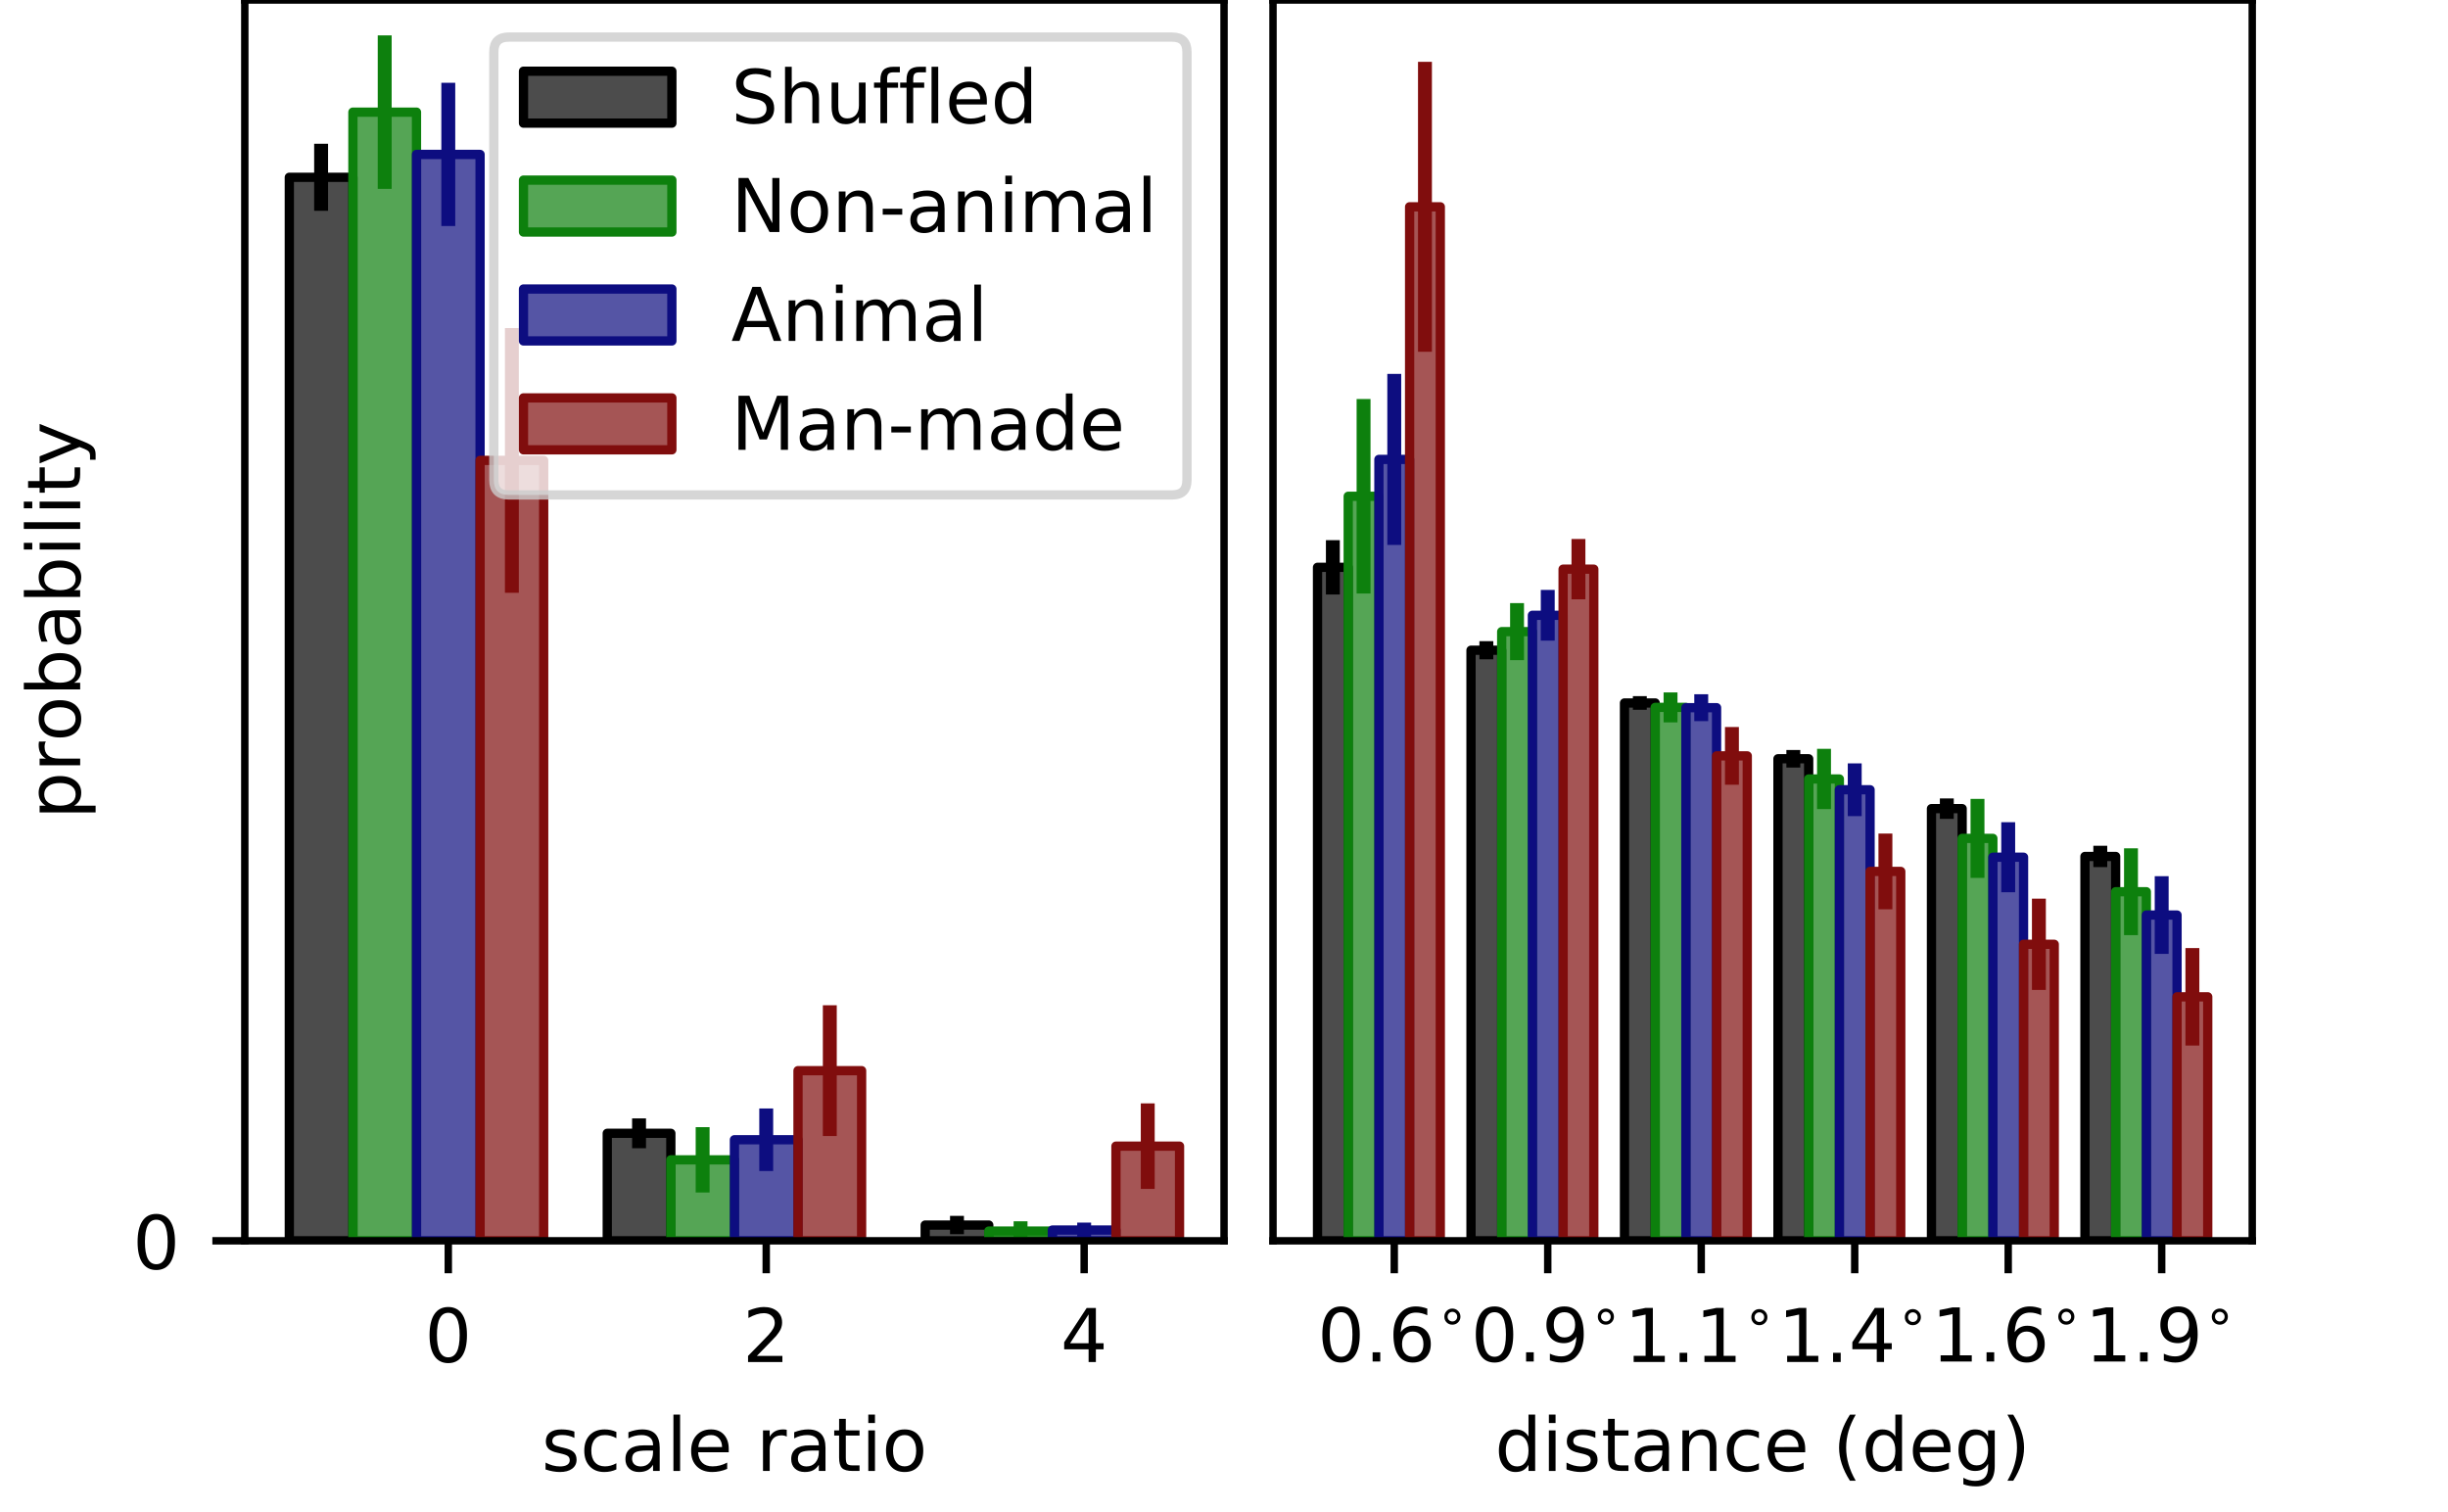 <?xml version="1.0" encoding="utf-8" standalone="no"?>
<!DOCTYPE svg PUBLIC "-//W3C//DTD SVG 1.1//EN"
  "http://www.w3.org/Graphics/SVG/1.1/DTD/svg11.dtd">
<!-- Created with matplotlib (http://matplotlib.org/) -->
<svg height="163pt" version="1.1" viewBox="0 0 264 163" width="264pt" xmlns="http://www.w3.org/2000/svg" xmlns:xlink="http://www.w3.org/1999/xlink">
 <defs>
  <style type="text/css">
*{stroke-linecap:butt;stroke-linejoin:round;}
  </style>
 </defs>
 <g id="figure_1">
  <g id="patch_1">
   <path d="M 0 163.171 
L 264.01 163.171 
L 264.01 0 
L 0 0 
z
" style="fill:#ffffff;"/>
  </g>
  <g id="axes_1">
   <g id="patch_2">
    <path d="M 26.401 133.8 
L 132.005 133.8 
L 132.005 0 
L 26.401 0 
z
" style="fill:#ffffff;"/>
   </g>
   <g id="patch_3">
    <path clip-path="url(#pd2ade56925)" d="M 31.201 133.8 
L 38.059 133.8 
L 38.059 19.118 
L 31.201 19.118 
z
" style="fill-opacity:0.7;stroke:#000000;stroke-linejoin:miter;"/>
   </g>
   <g id="patch_4">
    <path clip-path="url(#pd2ade56925)" d="M 65.488 133.8 
L 72.346 133.8 
L 72.346 122.21 
L 65.488 122.21 
z
" style="fill-opacity:0.7;stroke:#000000;stroke-linejoin:miter;"/>
   </g>
   <g id="patch_5">
    <path clip-path="url(#pd2ade56925)" d="M 99.775 133.8 
L 106.633 133.8 
L 106.633 132.103 
L 99.775 132.103 
z
" style="fill-opacity:0.7;stroke:#000000;stroke-linejoin:miter;"/>
   </g>
   <g id="patch_6">
    <path clip-path="url(#pd2ade56925)" d="M 38.059 133.8 
L 44.916 133.8 
L 44.916 12.092 
L 38.059 12.092 
z
" style="fill:#0d800d;fill-opacity:0.7;stroke:#0d800d;stroke-linejoin:miter;"/>
   </g>
   <g id="patch_7">
    <path clip-path="url(#pd2ade56925)" d="M 72.346 133.8 
L 79.203 133.8 
L 79.203 125.07 
L 72.346 125.07 
z
" style="fill:#0d800d;fill-opacity:0.7;stroke:#0d800d;stroke-linejoin:miter;"/>
   </g>
   <g id="patch_8">
    <path clip-path="url(#pd2ade56925)" d="M 106.633 133.8 
L 113.49 133.8 
L 113.49 132.755 
L 106.633 132.755 
z
" style="fill:#0d800d;fill-opacity:0.7;stroke:#0d800d;stroke-linejoin:miter;"/>
   </g>
   <g id="patch_9">
    <path clip-path="url(#pd2ade56925)" d="M 44.916 133.8 
L 51.773 133.8 
L 51.773 16.653 
L 44.916 16.653 
z
" style="fill:#0d0d80;fill-opacity:0.7;stroke:#0d0d80;stroke-linejoin:miter;"/>
   </g>
   <g id="patch_10">
    <path clip-path="url(#pd2ade56925)" d="M 79.203 133.8 
L 86.06 133.8 
L 86.06 122.903 
L 79.203 122.903 
z
" style="fill:#0d0d80;fill-opacity:0.7;stroke:#0d0d80;stroke-linejoin:miter;"/>
   </g>
   <g id="patch_11">
    <path clip-path="url(#pd2ade56925)" d="M 113.49 133.8 
L 120.347 133.8 
L 120.347 132.643 
L 113.49 132.643 
z
" style="fill:#0d0d80;fill-opacity:0.7;stroke:#0d0d80;stroke-linejoin:miter;"/>
   </g>
   <g id="patch_12">
    <path clip-path="url(#pd2ade56925)" d="M 51.773 133.8 
L 58.631 133.8 
L 58.631 49.649 
L 51.773 49.649 
z
" style="fill:#800d0d;fill-opacity:0.7;stroke:#800d0d;stroke-linejoin:miter;"/>
   </g>
   <g id="patch_13">
    <path clip-path="url(#pd2ade56925)" d="M 86.06 133.8 
L 92.918 133.8 
L 92.918 115.453 
L 86.06 115.453 
z
" style="fill:#800d0d;fill-opacity:0.7;stroke:#800d0d;stroke-linejoin:miter;"/>
   </g>
   <g id="patch_14">
    <path clip-path="url(#pd2ade56925)" d="M 120.347 133.8 
L 127.205 133.8 
L 127.205 123.594 
L 120.347 123.594 
z
" style="fill:#800d0d;fill-opacity:0.7;stroke:#800d0d;stroke-linejoin:miter;"/>
   </g>
   <g id="matplotlib.axis_1">
    <g id="xtick_1">
     <g id="line2d_1">
      <defs>
       <path d="M 0 0 
L 0 3.5 
" id="m052a8ea864" style="stroke:#000000;stroke-width:0.8;"/>
      </defs>
      <g>
       <use style="stroke:#000000;stroke-width:0.8;" x="48.345" xlink:href="#m052a8ea864" y="133.8"/>
      </g>
     </g>
     <g id="text_1">
      <!-- 0 -->
      <defs>
       <path d="M 31.781 66.406 
Q 24.172 66.406 20.328 58.906 
Q 16.5 51.422 16.5 36.375 
Q 16.5 21.391 20.328 13.891 
Q 24.172 6.391 31.781 6.391 
Q 39.453 6.391 43.281 13.891 
Q 47.125 21.391 47.125 36.375 
Q 47.125 51.422 43.281 58.906 
Q 39.453 66.406 31.781 66.406 
M 31.781 74.219 
Q 44.047 74.219 50.516 64.516 
Q 56.984 54.828 56.984 36.375 
Q 56.984 17.969 50.516 8.266 
Q 44.047 -1.422 31.781 -1.422 
Q 19.531 -1.422 13.062 8.266 
Q 6.594 17.969 6.594 36.375 
Q 6.594 54.828 13.062 64.516 
Q 19.531 74.219 31.781 74.219 
" id="DejaVuSans-30"/>
      </defs>
      <g transform="translate(45.8 146.879)scale(0.08 -0.08)">
       <use xlink:href="#DejaVuSans-30"/>
      </g>
     </g>
    </g>
    <g id="xtick_2">
     <g id="line2d_2">
      <g>
       <use style="stroke:#000000;stroke-width:0.8;" x="82.632" xlink:href="#m052a8ea864" y="133.8"/>
      </g>
     </g>
     <g id="text_2">
      <!-- 2 -->
      <defs>
       <path d="M 19.188 8.297 
L 53.609 8.297 
L 53.609 0 
L 7.328 0 
L 7.328 8.297 
Q 12.938 14.109 22.625 23.891 
Q 32.328 33.688 34.812 36.531 
Q 39.547 41.844 41.422 45.531 
Q 43.312 49.219 43.312 52.781 
Q 43.312 58.594 39.234 62.25 
Q 35.156 65.922 28.609 65.922 
Q 23.969 65.922 18.812 64.312 
Q 13.672 62.703 7.812 59.422 
L 7.812 69.391 
Q 13.766 71.781 18.938 73 
Q 24.125 74.219 28.422 74.219 
Q 39.75 74.219 46.484 68.547 
Q 53.219 62.891 53.219 53.422 
Q 53.219 48.922 51.531 44.891 
Q 49.859 40.875 45.406 35.406 
Q 44.188 33.984 37.641 27.219 
Q 31.109 20.453 19.188 8.297 
" id="DejaVuSans-32"/>
      </defs>
      <g transform="translate(80.087 146.879)scale(0.08 -0.08)">
       <use xlink:href="#DejaVuSans-32"/>
      </g>
     </g>
    </g>
    <g id="xtick_3">
     <g id="line2d_3">
      <g>
       <use style="stroke:#000000;stroke-width:0.8;" x="116.919" xlink:href="#m052a8ea864" y="133.8"/>
      </g>
     </g>
     <g id="text_3">
      <!-- 4 -->
      <defs>
       <path d="M 37.797 64.312 
L 12.891 25.391 
L 37.797 25.391 
z
M 35.203 72.906 
L 47.609 72.906 
L 47.609 25.391 
L 58.016 25.391 
L 58.016 17.188 
L 47.609 17.188 
L 47.609 0 
L 37.797 0 
L 37.797 17.188 
L 4.891 17.188 
L 4.891 26.703 
z
" id="DejaVuSans-34"/>
      </defs>
      <g transform="translate(114.374 146.879)scale(0.08 -0.08)">
       <use xlink:href="#DejaVuSans-34"/>
      </g>
     </g>
    </g>
    <g id="text_4">
     <!-- scale ratio -->
     <defs>
      <path d="M 44.281 53.078 
L 44.281 44.578 
Q 40.484 46.531 36.375 47.5 
Q 32.281 48.484 27.875 48.484 
Q 21.188 48.484 17.844 46.438 
Q 14.5 44.391 14.5 40.281 
Q 14.5 37.156 16.891 35.375 
Q 19.281 33.594 26.516 31.984 
L 29.594 31.297 
Q 39.156 29.25 43.188 25.516 
Q 47.219 21.781 47.219 15.094 
Q 47.219 7.469 41.188 3.016 
Q 35.156 -1.422 24.609 -1.422 
Q 20.219 -1.422 15.453 -0.562 
Q 10.688 0.297 5.422 2 
L 5.422 11.281 
Q 10.406 8.688 15.234 7.391 
Q 20.062 6.109 24.812 6.109 
Q 31.156 6.109 34.562 8.281 
Q 37.984 10.453 37.984 14.406 
Q 37.984 18.062 35.516 20.016 
Q 33.062 21.969 24.703 23.781 
L 21.578 24.516 
Q 13.234 26.266 9.516 29.906 
Q 5.812 33.547 5.812 39.891 
Q 5.812 47.609 11.281 51.797 
Q 16.75 56 26.812 56 
Q 31.781 56 36.172 55.266 
Q 40.578 54.547 44.281 53.078 
" id="DejaVuSans-73"/>
      <path d="M 48.781 52.594 
L 48.781 44.188 
Q 44.969 46.297 41.141 47.344 
Q 37.312 48.391 33.406 48.391 
Q 24.656 48.391 19.812 42.844 
Q 14.984 37.312 14.984 27.297 
Q 14.984 17.281 19.812 11.734 
Q 24.656 6.203 33.406 6.203 
Q 37.312 6.203 41.141 7.25 
Q 44.969 8.297 48.781 10.406 
L 48.781 2.094 
Q 45.016 0.344 40.984 -0.531 
Q 36.969 -1.422 32.422 -1.422 
Q 20.062 -1.422 12.781 6.344 
Q 5.516 14.109 5.516 27.297 
Q 5.516 40.672 12.859 48.328 
Q 20.219 56 33.016 56 
Q 37.156 56 41.109 55.141 
Q 45.062 54.297 48.781 52.594 
" id="DejaVuSans-63"/>
      <path d="M 34.281 27.484 
Q 23.391 27.484 19.188 25 
Q 14.984 22.516 14.984 16.5 
Q 14.984 11.719 18.141 8.906 
Q 21.297 6.109 26.703 6.109 
Q 34.188 6.109 38.703 11.406 
Q 43.219 16.703 43.219 25.484 
L 43.219 27.484 
z
M 52.203 31.203 
L 52.203 0 
L 43.219 0 
L 43.219 8.297 
Q 40.141 3.328 35.547 0.953 
Q 30.953 -1.422 24.312 -1.422 
Q 15.922 -1.422 10.953 3.297 
Q 6 8.016 6 15.922 
Q 6 25.141 12.172 29.828 
Q 18.359 34.516 30.609 34.516 
L 43.219 34.516 
L 43.219 35.406 
Q 43.219 41.609 39.141 45 
Q 35.062 48.391 27.688 48.391 
Q 23 48.391 18.547 47.266 
Q 14.109 46.141 10.016 43.891 
L 10.016 52.203 
Q 14.938 54.109 19.578 55.047 
Q 24.219 56 28.609 56 
Q 40.484 56 46.344 49.844 
Q 52.203 43.703 52.203 31.203 
" id="DejaVuSans-61"/>
      <path d="M 9.422 75.984 
L 18.406 75.984 
L 18.406 0 
L 9.422 0 
z
" id="DejaVuSans-6c"/>
      <path d="M 56.203 29.594 
L 56.203 25.203 
L 14.891 25.203 
Q 15.484 15.922 20.484 11.062 
Q 25.484 6.203 34.422 6.203 
Q 39.594 6.203 44.453 7.469 
Q 49.312 8.734 54.109 11.281 
L 54.109 2.781 
Q 49.266 0.734 44.188 -0.344 
Q 39.109 -1.422 33.891 -1.422 
Q 20.797 -1.422 13.156 6.188 
Q 5.516 13.812 5.516 26.812 
Q 5.516 40.234 12.766 48.109 
Q 20.016 56 32.328 56 
Q 43.359 56 49.781 48.891 
Q 56.203 41.797 56.203 29.594 
M 47.219 32.234 
Q 47.125 39.594 43.094 43.984 
Q 39.062 48.391 32.422 48.391 
Q 24.906 48.391 20.391 44.141 
Q 15.875 39.891 15.188 32.172 
z
" id="DejaVuSans-65"/>
      <path id="DejaVuSans-20"/>
      <path d="M 41.109 46.297 
Q 39.594 47.172 37.812 47.578 
Q 36.031 48 33.891 48 
Q 26.266 48 22.188 43.047 
Q 18.109 38.094 18.109 28.812 
L 18.109 0 
L 9.078 0 
L 9.078 54.688 
L 18.109 54.688 
L 18.109 46.188 
Q 20.953 51.172 25.484 53.578 
Q 30.031 56 36.531 56 
Q 37.453 56 38.578 55.875 
Q 39.703 55.766 41.062 55.516 
z
" id="DejaVuSans-72"/>
      <path d="M 18.312 70.219 
L 18.312 54.688 
L 36.812 54.688 
L 36.812 47.703 
L 18.312 47.703 
L 18.312 18.016 
Q 18.312 11.328 20.141 9.422 
Q 21.969 7.516 27.594 7.516 
L 36.812 7.516 
L 36.812 0 
L 27.594 0 
Q 17.188 0 13.234 3.875 
Q 9.281 7.766 9.281 18.016 
L 9.281 47.703 
L 2.688 47.703 
L 2.688 54.688 
L 9.281 54.688 
L 9.281 70.219 
z
" id="DejaVuSans-74"/>
      <path d="M 9.422 54.688 
L 18.406 54.688 
L 18.406 0 
L 9.422 0 
z
M 9.422 75.984 
L 18.406 75.984 
L 18.406 64.594 
L 9.422 64.594 
z
" id="DejaVuSans-69"/>
      <path d="M 30.609 48.391 
Q 23.391 48.391 19.188 42.75 
Q 14.984 37.109 14.984 27.297 
Q 14.984 17.484 19.156 11.844 
Q 23.344 6.203 30.609 6.203 
Q 37.797 6.203 41.984 11.859 
Q 46.188 17.531 46.188 27.297 
Q 46.188 37.016 41.984 42.703 
Q 37.797 48.391 30.609 48.391 
M 30.609 56 
Q 42.328 56 49.016 48.375 
Q 55.719 40.766 55.719 27.297 
Q 55.719 13.875 49.016 6.219 
Q 42.328 -1.422 30.609 -1.422 
Q 18.844 -1.422 12.172 6.219 
Q 5.516 13.875 5.516 27.297 
Q 5.516 40.766 12.172 48.375 
Q 18.844 56 30.609 56 
" id="DejaVuSans-6f"/>
     </defs>
     <g transform="translate(58.402 158.621)scale(0.08 -0.08)">
      <use xlink:href="#DejaVuSans-73"/>
      <use x="52.1" xlink:href="#DejaVuSans-63"/>
      <use x="107.08" xlink:href="#DejaVuSans-61"/>
      <use x="168.359" xlink:href="#DejaVuSans-6c"/>
      <use x="196.143" xlink:href="#DejaVuSans-65"/>
      <use x="257.666" xlink:href="#DejaVuSans-20"/>
      <use x="289.453" xlink:href="#DejaVuSans-72"/>
      <use x="330.566" xlink:href="#DejaVuSans-61"/>
      <use x="391.846" xlink:href="#DejaVuSans-74"/>
      <use x="431.055" xlink:href="#DejaVuSans-69"/>
      <use x="458.838" xlink:href="#DejaVuSans-6f"/>
     </g>
    </g>
   </g>
   <g id="matplotlib.axis_2">
    <g id="ytick_1">
     <g id="line2d_4">
      <defs>
       <path d="M 0 0 
L -3.5 0 
" id="mcf49a7866a" style="stroke:#000000;stroke-width:0.8;"/>
      </defs>
      <g>
       <use style="stroke:#000000;stroke-width:0.8;" x="26.401" xlink:href="#mcf49a7866a" y="133.8"/>
      </g>
     </g>
     <g id="text_5">
      <!-- 0 -->
      <g transform="translate(14.311 136.839)scale(0.08 -0.08)">
       <use xlink:href="#DejaVuSans-30"/>
      </g>
     </g>
    </g>
    <g id="text_6">
     <!-- probability -->
     <defs>
      <path d="M 18.109 8.203 
L 18.109 -20.797 
L 9.078 -20.797 
L 9.078 54.688 
L 18.109 54.688 
L 18.109 46.391 
Q 20.953 51.266 25.266 53.625 
Q 29.594 56 35.594 56 
Q 45.562 56 51.781 48.094 
Q 58.016 40.188 58.016 27.297 
Q 58.016 14.406 51.781 6.484 
Q 45.562 -1.422 35.594 -1.422 
Q 29.594 -1.422 25.266 0.953 
Q 20.953 3.328 18.109 8.203 
M 48.688 27.297 
Q 48.688 37.203 44.609 42.844 
Q 40.531 48.484 33.406 48.484 
Q 26.266 48.484 22.188 42.844 
Q 18.109 37.203 18.109 27.297 
Q 18.109 17.391 22.188 11.75 
Q 26.266 6.109 33.406 6.109 
Q 40.531 6.109 44.609 11.75 
Q 48.688 17.391 48.688 27.297 
" id="DejaVuSans-70"/>
      <path d="M 48.688 27.297 
Q 48.688 37.203 44.609 42.844 
Q 40.531 48.484 33.406 48.484 
Q 26.266 48.484 22.188 42.844 
Q 18.109 37.203 18.109 27.297 
Q 18.109 17.391 22.188 11.75 
Q 26.266 6.109 33.406 6.109 
Q 40.531 6.109 44.609 11.75 
Q 48.688 17.391 48.688 27.297 
M 18.109 46.391 
Q 20.953 51.266 25.266 53.625 
Q 29.594 56 35.594 56 
Q 45.562 56 51.781 48.094 
Q 58.016 40.188 58.016 27.297 
Q 58.016 14.406 51.781 6.484 
Q 45.562 -1.422 35.594 -1.422 
Q 29.594 -1.422 25.266 0.953 
Q 20.953 3.328 18.109 8.203 
L 18.109 0 
L 9.078 0 
L 9.078 75.984 
L 18.109 75.984 
z
" id="DejaVuSans-62"/>
      <path d="M 32.172 -5.078 
Q 28.375 -14.844 24.75 -17.812 
Q 21.141 -20.797 15.094 -20.797 
L 7.906 -20.797 
L 7.906 -13.281 
L 13.188 -13.281 
Q 16.891 -13.281 18.938 -11.516 
Q 21 -9.766 23.484 -3.219 
L 25.094 0.875 
L 2.984 54.688 
L 12.5 54.688 
L 29.594 11.922 
L 46.688 54.688 
L 56.203 54.688 
z
" id="DejaVuSans-79"/>
     </defs>
     <g transform="translate(8.647 88.329)rotate(-90)scale(0.08 -0.08)">
      <use xlink:href="#DejaVuSans-70"/>
      <use x="63.477" xlink:href="#DejaVuSans-72"/>
      <use x="104.559" xlink:href="#DejaVuSans-6f"/>
      <use x="165.74" xlink:href="#DejaVuSans-62"/>
      <use x="229.217" xlink:href="#DejaVuSans-61"/>
      <use x="290.496" xlink:href="#DejaVuSans-62"/>
      <use x="353.973" xlink:href="#DejaVuSans-69"/>
      <use x="381.756" xlink:href="#DejaVuSans-6c"/>
      <use x="409.539" xlink:href="#DejaVuSans-69"/>
      <use x="437.322" xlink:href="#DejaVuSans-74"/>
      <use x="476.531" xlink:href="#DejaVuSans-79"/>
     </g>
    </g>
   </g>
   <g id="LineCollection_1">
    <path clip-path="url(#pd2ade56925)" d="M 34.63 22.734 
L 34.63 15.502 
" style="fill:none;stroke:#000000;stroke-width:1.5;"/>
    <path clip-path="url(#pd2ade56925)" d="M 68.917 123.817 
L 68.917 120.603 
" style="fill:none;stroke:#000000;stroke-width:1.5;"/>
    <path clip-path="url(#pd2ade56925)" d="M 103.204 133.091 
L 103.204 131.114 
" style="fill:none;stroke:#000000;stroke-width:1.5;"/>
   </g>
   <g id="LineCollection_2">
    <path clip-path="url(#pd2ade56925)" d="M 41.487 20.368 
L 41.487 3.817 
" style="fill:none;stroke:#0d800d;stroke-width:1.5;"/>
    <path clip-path="url(#pd2ade56925)" d="M 75.774 128.593 
L 75.774 121.548 
" style="fill:none;stroke:#0d800d;stroke-width:1.5;"/>
    <path clip-path="url(#pd2ade56925)" d="M 110.061 133.813 
L 110.061 131.698 
" style="fill:none;stroke:#0d800d;stroke-width:1.5;"/>
   </g>
   <g id="LineCollection_3">
    <path clip-path="url(#pd2ade56925)" d="M 48.345 24.376 
L 48.345 8.93 
" style="fill:none;stroke:#0d0d80;stroke-width:1.5;"/>
    <path clip-path="url(#pd2ade56925)" d="M 82.632 126.277 
L 82.632 119.529 
" style="fill:none;stroke:#0d0d80;stroke-width:1.5;"/>
    <path clip-path="url(#pd2ade56925)" d="M 116.919 133.446 
L 116.919 131.839 
" style="fill:none;stroke:#0d0d80;stroke-width:1.5;"/>
   </g>
   <g id="LineCollection_4">
    <path clip-path="url(#pd2ade56925)" d="M 55.202 63.921 
L 55.202 35.377 
" style="fill:none;stroke:#800d0d;stroke-width:1.5;"/>
    <path clip-path="url(#pd2ade56925)" d="M 89.489 122.503 
L 89.489 108.404 
" style="fill:none;stroke:#800d0d;stroke-width:1.5;"/>
    <path clip-path="url(#pd2ade56925)" d="M 123.776 128.203 
L 123.776 118.985 
" style="fill:none;stroke:#800d0d;stroke-width:1.5;"/>
   </g>
   <g id="patch_15">
    <path d="M 26.401 133.8 
L 26.401 0 
" style="fill:none;stroke:#000000;stroke-linecap:square;stroke-linejoin:miter;stroke-width:0.8;"/>
   </g>
   <g id="patch_16">
    <path d="M 132.005 133.8 
L 132.005 0 
" style="fill:none;stroke:#000000;stroke-linecap:square;stroke-linejoin:miter;stroke-width:0.8;"/>
   </g>
   <g id="patch_17">
    <path d="M 26.401 133.8 
L 132.005 133.8 
" style="fill:none;stroke:#000000;stroke-linecap:square;stroke-linejoin:miter;stroke-width:0.8;"/>
   </g>
   <g id="patch_18">
    <path d="M 26.401 0 
L 132.005 0 
" style="fill:none;stroke:#000000;stroke-linecap:square;stroke-linejoin:miter;stroke-width:0.8;"/>
   </g>
   <g id="legend_1">
    <g id="patch_19">
     <path d="M 54.856 53.37 
L 126.405 53.37 
Q 128.005 53.37 128.005 51.77 
L 128.005 5.6 
Q 128.005 4 126.405 4 
L 54.856 4 
Q 53.256 4 53.256 5.6 
L 53.256 51.77 
Q 53.256 53.37 54.856 53.37 
z
" style="fill:#ffffff;opacity:0.8;stroke:#cccccc;stroke-linejoin:miter;"/>
    </g>
    <g id="patch_20">
     <path d="M 56.456 13.279 
L 72.456 13.279 
L 72.456 7.679 
L 56.456 7.679 
z
" style="fill-opacity:0.7;stroke:#000000;stroke-linejoin:miter;"/>
    </g>
    <g id="text_7">
     <!-- Shuffled -->
     <defs>
      <path d="M 53.516 70.516 
L 53.516 60.891 
Q 47.906 63.578 42.922 64.891 
Q 37.938 66.219 33.297 66.219 
Q 25.25 66.219 20.875 63.094 
Q 16.5 59.969 16.5 54.203 
Q 16.5 49.359 19.406 46.891 
Q 22.312 44.438 30.422 42.922 
L 36.375 41.703 
Q 47.406 39.594 52.656 34.297 
Q 57.906 29 57.906 20.125 
Q 57.906 9.516 50.797 4.047 
Q 43.703 -1.422 29.984 -1.422 
Q 24.812 -1.422 18.969 -0.25 
Q 13.141 0.922 6.891 3.219 
L 6.891 13.375 
Q 12.891 10.016 18.656 8.297 
Q 24.422 6.594 29.984 6.594 
Q 38.422 6.594 43.016 9.906 
Q 47.609 13.234 47.609 19.391 
Q 47.609 24.75 44.312 27.781 
Q 41.016 30.812 33.5 32.328 
L 27.484 33.5 
Q 16.453 35.688 11.516 40.375 
Q 6.594 45.062 6.594 53.422 
Q 6.594 63.094 13.406 68.656 
Q 20.219 74.219 32.172 74.219 
Q 37.312 74.219 42.625 73.281 
Q 47.953 72.359 53.516 70.516 
" id="DejaVuSans-53"/>
      <path d="M 54.891 33.016 
L 54.891 0 
L 45.906 0 
L 45.906 32.719 
Q 45.906 40.484 42.875 44.328 
Q 39.844 48.188 33.797 48.188 
Q 26.516 48.188 22.312 43.547 
Q 18.109 38.922 18.109 30.906 
L 18.109 0 
L 9.078 0 
L 9.078 75.984 
L 18.109 75.984 
L 18.109 46.188 
Q 21.344 51.125 25.703 53.562 
Q 30.078 56 35.797 56 
Q 45.219 56 50.047 50.172 
Q 54.891 44.344 54.891 33.016 
" id="DejaVuSans-68"/>
      <path d="M 8.5 21.578 
L 8.5 54.688 
L 17.484 54.688 
L 17.484 21.922 
Q 17.484 14.156 20.5 10.266 
Q 23.531 6.391 29.594 6.391 
Q 36.859 6.391 41.078 11.031 
Q 45.312 15.672 45.312 23.688 
L 45.312 54.688 
L 54.297 54.688 
L 54.297 0 
L 45.312 0 
L 45.312 8.406 
Q 42.047 3.422 37.719 1 
Q 33.406 -1.422 27.688 -1.422 
Q 18.266 -1.422 13.375 4.438 
Q 8.5 10.297 8.5 21.578 
M 31.109 56 
z
" id="DejaVuSans-75"/>
      <path d="M 37.109 75.984 
L 37.109 68.5 
L 28.516 68.5 
Q 23.688 68.5 21.797 66.547 
Q 19.922 64.594 19.922 59.516 
L 19.922 54.688 
L 34.719 54.688 
L 34.719 47.703 
L 19.922 47.703 
L 19.922 0 
L 10.891 0 
L 10.891 47.703 
L 2.297 47.703 
L 2.297 54.688 
L 10.891 54.688 
L 10.891 58.5 
Q 10.891 67.625 15.141 71.797 
Q 19.391 75.984 28.609 75.984 
z
" id="DejaVuSans-66"/>
      <path d="M 45.406 46.391 
L 45.406 75.984 
L 54.391 75.984 
L 54.391 0 
L 45.406 0 
L 45.406 8.203 
Q 42.578 3.328 38.25 0.953 
Q 33.938 -1.422 27.875 -1.422 
Q 17.969 -1.422 11.734 6.484 
Q 5.516 14.406 5.516 27.297 
Q 5.516 40.188 11.734 48.094 
Q 17.969 56 27.875 56 
Q 33.938 56 38.25 53.625 
Q 42.578 51.266 45.406 46.391 
M 14.797 27.297 
Q 14.797 17.391 18.875 11.75 
Q 22.953 6.109 30.078 6.109 
Q 37.203 6.109 41.297 11.75 
Q 45.406 17.391 45.406 27.297 
Q 45.406 37.203 41.297 42.844 
Q 37.203 48.484 30.078 48.484 
Q 22.953 48.484 18.875 42.844 
Q 14.797 37.203 14.797 27.297 
" id="DejaVuSans-64"/>
     </defs>
     <g transform="translate(78.856 13.279)scale(0.08 -0.08)">
      <use xlink:href="#DejaVuSans-53"/>
      <use x="63.477" xlink:href="#DejaVuSans-68"/>
      <use x="126.855" xlink:href="#DejaVuSans-75"/>
      <use x="190.234" xlink:href="#DejaVuSans-66"/>
      <use x="225.439" xlink:href="#DejaVuSans-66"/>
      <use x="260.645" xlink:href="#DejaVuSans-6c"/>
      <use x="288.428" xlink:href="#DejaVuSans-65"/>
      <use x="349.951" xlink:href="#DejaVuSans-64"/>
     </g>
    </g>
    <g id="patch_21">
     <path d="M 56.456 25.021 
L 72.456 25.021 
L 72.456 19.421 
L 56.456 19.421 
z
" style="fill:#0d800d;fill-opacity:0.7;stroke:#0d800d;stroke-linejoin:miter;"/>
    </g>
    <g id="text_8">
     <!-- Non-animal -->
     <defs>
      <path d="M 9.812 72.906 
L 23.094 72.906 
L 55.422 11.922 
L 55.422 72.906 
L 64.984 72.906 
L 64.984 0 
L 51.703 0 
L 19.391 60.984 
L 19.391 0 
L 9.812 0 
z
" id="DejaVuSans-4e"/>
      <path d="M 54.891 33.016 
L 54.891 0 
L 45.906 0 
L 45.906 32.719 
Q 45.906 40.484 42.875 44.328 
Q 39.844 48.188 33.797 48.188 
Q 26.516 48.188 22.312 43.547 
Q 18.109 38.922 18.109 30.906 
L 18.109 0 
L 9.078 0 
L 9.078 54.688 
L 18.109 54.688 
L 18.109 46.188 
Q 21.344 51.125 25.703 53.562 
Q 30.078 56 35.797 56 
Q 45.219 56 50.047 50.172 
Q 54.891 44.344 54.891 33.016 
" id="DejaVuSans-6e"/>
      <path d="M 4.891 31.391 
L 31.203 31.391 
L 31.203 23.391 
L 4.891 23.391 
z
" id="DejaVuSans-2d"/>
      <path d="M 52 44.188 
Q 55.375 50.25 60.062 53.125 
Q 64.75 56 71.094 56 
Q 79.641 56 84.281 50.016 
Q 88.922 44.047 88.922 33.016 
L 88.922 0 
L 79.891 0 
L 79.891 32.719 
Q 79.891 40.578 77.094 44.375 
Q 74.312 48.188 68.609 48.188 
Q 61.625 48.188 57.562 43.547 
Q 53.516 38.922 53.516 30.906 
L 53.516 0 
L 44.484 0 
L 44.484 32.719 
Q 44.484 40.625 41.703 44.406 
Q 38.922 48.188 33.109 48.188 
Q 26.219 48.188 22.156 43.531 
Q 18.109 38.875 18.109 30.906 
L 18.109 0 
L 9.078 0 
L 9.078 54.688 
L 18.109 54.688 
L 18.109 46.188 
Q 21.188 51.219 25.484 53.609 
Q 29.781 56 35.688 56 
Q 41.656 56 45.828 52.969 
Q 50 49.953 52 44.188 
" id="DejaVuSans-6d"/>
     </defs>
     <g transform="translate(78.856 25.021)scale(0.08 -0.08)">
      <use xlink:href="#DejaVuSans-4e"/>
      <use x="74.805" xlink:href="#DejaVuSans-6f"/>
      <use x="135.986" xlink:href="#DejaVuSans-6e"/>
      <use x="199.365" xlink:href="#DejaVuSans-2d"/>
      <use x="235.449" xlink:href="#DejaVuSans-61"/>
      <use x="296.729" xlink:href="#DejaVuSans-6e"/>
      <use x="360.107" xlink:href="#DejaVuSans-69"/>
      <use x="387.891" xlink:href="#DejaVuSans-6d"/>
      <use x="485.303" xlink:href="#DejaVuSans-61"/>
      <use x="546.582" xlink:href="#DejaVuSans-6c"/>
     </g>
    </g>
    <g id="patch_22">
     <path d="M 56.456 36.764 
L 72.456 36.764 
L 72.456 31.164 
L 56.456 31.164 
z
" style="fill:#0d0d80;fill-opacity:0.7;stroke:#0d0d80;stroke-linejoin:miter;"/>
    </g>
    <g id="text_9">
     <!-- Animal -->
     <defs>
      <path d="M 34.188 63.188 
L 20.797 26.906 
L 47.609 26.906 
z
M 28.609 72.906 
L 39.797 72.906 
L 67.578 0 
L 57.328 0 
L 50.688 18.703 
L 17.828 18.703 
L 11.188 0 
L 0.781 0 
z
" id="DejaVuSans-41"/>
     </defs>
     <g transform="translate(78.856 36.764)scale(0.08 -0.08)">
      <use xlink:href="#DejaVuSans-41"/>
      <use x="68.408" xlink:href="#DejaVuSans-6e"/>
      <use x="131.787" xlink:href="#DejaVuSans-69"/>
      <use x="159.57" xlink:href="#DejaVuSans-6d"/>
      <use x="256.982" xlink:href="#DejaVuSans-61"/>
      <use x="318.262" xlink:href="#DejaVuSans-6c"/>
     </g>
    </g>
    <g id="patch_23">
     <path d="M 56.456 48.506 
L 72.456 48.506 
L 72.456 42.906 
L 56.456 42.906 
z
" style="fill:#800d0d;fill-opacity:0.7;stroke:#800d0d;stroke-linejoin:miter;"/>
    </g>
    <g id="text_10">
     <!-- Man-made -->
     <defs>
      <path d="M 9.812 72.906 
L 24.516 72.906 
L 43.109 23.297 
L 61.812 72.906 
L 76.516 72.906 
L 76.516 0 
L 66.891 0 
L 66.891 64.016 
L 48.094 14.016 
L 38.188 14.016 
L 19.391 64.016 
L 19.391 0 
L 9.812 0 
z
" id="DejaVuSans-4d"/>
     </defs>
     <g transform="translate(78.856 48.506)scale(0.08 -0.08)">
      <use xlink:href="#DejaVuSans-4d"/>
      <use x="86.279" xlink:href="#DejaVuSans-61"/>
      <use x="147.559" xlink:href="#DejaVuSans-6e"/>
      <use x="210.938" xlink:href="#DejaVuSans-2d"/>
      <use x="247.021" xlink:href="#DejaVuSans-6d"/>
      <use x="344.434" xlink:href="#DejaVuSans-61"/>
      <use x="405.713" xlink:href="#DejaVuSans-64"/>
      <use x="469.189" xlink:href="#DejaVuSans-65"/>
     </g>
    </g>
   </g>
  </g>
  <g id="axes_2">
   <g id="patch_24">
    <path d="M 137.285 133.8 
L 242.889 133.8 
L 242.889 0 
L 137.285 0 
z
" style="fill:#ffffff;"/>
   </g>
   <g id="patch_25">
    <path clip-path="url(#p204d0d5e27)" d="M 142.085 133.8 
L 145.396 133.8 
L 145.396 61.178 
L 142.085 61.178 
z
" style="fill-opacity:0.7;stroke:#000000;stroke-linejoin:miter;"/>
   </g>
   <g id="patch_26">
    <path clip-path="url(#p204d0d5e27)" d="M 158.638 133.8 
L 161.948 133.8 
L 161.948 70.117 
L 158.638 70.117 
z
" style="fill-opacity:0.7;stroke:#000000;stroke-linejoin:miter;"/>
   </g>
   <g id="patch_27">
    <path clip-path="url(#p204d0d5e27)" d="M 175.19 133.8 
L 178.501 133.8 
L 178.501 75.804 
L 175.19 75.804 
z
" style="fill-opacity:0.7;stroke:#000000;stroke-linejoin:miter;"/>
   </g>
   <g id="patch_28">
    <path clip-path="url(#p204d0d5e27)" d="M 191.742 133.8 
L 195.053 133.8 
L 195.053 81.822 
L 191.742 81.822 
z
" style="fill-opacity:0.7;stroke:#000000;stroke-linejoin:miter;"/>
   </g>
   <g id="patch_29">
    <path clip-path="url(#p204d0d5e27)" d="M 208.295 133.8 
L 211.605 133.8 
L 211.605 87.199 
L 208.295 87.199 
z
" style="fill-opacity:0.7;stroke:#000000;stroke-linejoin:miter;"/>
   </g>
   <g id="patch_30">
    <path clip-path="url(#p204d0d5e27)" d="M 224.847 133.8 
L 228.158 133.8 
L 228.158 92.355 
L 224.847 92.355 
z
" style="fill-opacity:0.7;stroke:#000000;stroke-linejoin:miter;"/>
   </g>
   <g id="patch_31">
    <path clip-path="url(#p204d0d5e27)" d="M 145.396 133.8 
L 148.706 133.8 
L 148.706 53.516 
L 145.396 53.516 
z
" style="fill:#0d800d;fill-opacity:0.7;stroke:#0d800d;stroke-linejoin:miter;"/>
   </g>
   <g id="patch_32">
    <path clip-path="url(#p204d0d5e27)" d="M 161.948 133.8 
L 165.259 133.8 
L 165.259 68.112 
L 161.948 68.112 
z
" style="fill:#0d800d;fill-opacity:0.7;stroke:#0d800d;stroke-linejoin:miter;"/>
   </g>
   <g id="patch_33">
    <path clip-path="url(#p204d0d5e27)" d="M 178.501 133.8 
L 181.811 133.8 
L 181.811 76.281 
L 178.501 76.281 
z
" style="fill:#0d800d;fill-opacity:0.7;stroke:#0d800d;stroke-linejoin:miter;"/>
   </g>
   <g id="patch_34">
    <path clip-path="url(#p204d0d5e27)" d="M 195.053 133.8 
L 198.363 133.8 
L 198.363 84.001 
L 195.053 84.001 
z
" style="fill:#0d800d;fill-opacity:0.7;stroke:#0d800d;stroke-linejoin:miter;"/>
   </g>
   <g id="patch_35">
    <path clip-path="url(#p204d0d5e27)" d="M 211.605 133.8 
L 214.916 133.8 
L 214.916 90.407 
L 211.605 90.407 
z
" style="fill:#0d800d;fill-opacity:0.7;stroke:#0d800d;stroke-linejoin:miter;"/>
   </g>
   <g id="patch_36">
    <path clip-path="url(#p204d0d5e27)" d="M 228.158 133.8 
L 231.468 133.8 
L 231.468 96.159 
L 228.158 96.159 
z
" style="fill:#0d800d;fill-opacity:0.7;stroke:#0d800d;stroke-linejoin:miter;"/>
   </g>
   <g id="patch_37">
    <path clip-path="url(#p204d0d5e27)" d="M 148.706 133.8 
L 152.017 133.8 
L 152.017 49.541 
L 148.706 49.541 
z
" style="fill:#0d0d80;fill-opacity:0.7;stroke:#0d0d80;stroke-linejoin:miter;"/>
   </g>
   <g id="patch_38">
    <path clip-path="url(#p204d0d5e27)" d="M 165.259 133.8 
L 168.569 133.8 
L 168.569 66.349 
L 165.259 66.349 
z
" style="fill:#0d0d80;fill-opacity:0.7;stroke:#0d0d80;stroke-linejoin:miter;"/>
   </g>
   <g id="patch_39">
    <path clip-path="url(#p204d0d5e27)" d="M 181.811 133.8 
L 185.121 133.8 
L 185.121 76.312 
L 181.811 76.312 
z
" style="fill:#0d0d80;fill-opacity:0.7;stroke:#0d0d80;stroke-linejoin:miter;"/>
   </g>
   <g id="patch_40">
    <path clip-path="url(#p204d0d5e27)" d="M 198.363 133.8 
L 201.674 133.8 
L 201.674 85.162 
L 198.363 85.162 
z
" style="fill:#0d0d80;fill-opacity:0.7;stroke:#0d0d80;stroke-linejoin:miter;"/>
   </g>
   <g id="patch_41">
    <path clip-path="url(#p204d0d5e27)" d="M 214.916 133.8 
L 218.226 133.8 
L 218.226 92.438 
L 214.916 92.438 
z
" style="fill:#0d0d80;fill-opacity:0.7;stroke:#0d0d80;stroke-linejoin:miter;"/>
   </g>
   <g id="patch_42">
    <path clip-path="url(#p204d0d5e27)" d="M 231.468 133.8 
L 234.779 133.8 
L 234.779 98.673 
L 231.468 98.673 
z
" style="fill:#0d0d80;fill-opacity:0.7;stroke:#0d0d80;stroke-linejoin:miter;"/>
   </g>
   <g id="patch_43">
    <path clip-path="url(#p204d0d5e27)" d="M 152.017 133.8 
L 155.327 133.8 
L 155.327 22.3 
L 152.017 22.3 
z
" style="fill:#800d0d;fill-opacity:0.7;stroke:#800d0d;stroke-linejoin:miter;"/>
   </g>
   <g id="patch_44">
    <path clip-path="url(#p204d0d5e27)" d="M 168.569 133.8 
L 171.88 133.8 
L 171.88 61.377 
L 168.569 61.377 
z
" style="fill:#800d0d;fill-opacity:0.7;stroke:#800d0d;stroke-linejoin:miter;"/>
   </g>
   <g id="patch_45">
    <path clip-path="url(#p204d0d5e27)" d="M 185.121 133.8 
L 188.432 133.8 
L 188.432 81.511 
L 185.121 81.511 
z
" style="fill:#800d0d;fill-opacity:0.7;stroke:#800d0d;stroke-linejoin:miter;"/>
   </g>
   <g id="patch_46">
    <path clip-path="url(#p204d0d5e27)" d="M 201.674 133.8 
L 204.984 133.8 
L 204.984 93.969 
L 201.674 93.969 
z
" style="fill:#800d0d;fill-opacity:0.7;stroke:#800d0d;stroke-linejoin:miter;"/>
   </g>
   <g id="patch_47">
    <path clip-path="url(#p204d0d5e27)" d="M 218.226 133.8 
L 221.537 133.8 
L 221.537 101.828 
L 218.226 101.828 
z
" style="fill:#800d0d;fill-opacity:0.7;stroke:#800d0d;stroke-linejoin:miter;"/>
   </g>
   <g id="patch_48">
    <path clip-path="url(#p204d0d5e27)" d="M 234.779 133.8 
L 238.089 133.8 
L 238.089 107.491 
L 234.779 107.491 
z
" style="fill:#800d0d;fill-opacity:0.7;stroke:#800d0d;stroke-linejoin:miter;"/>
   </g>
   <g id="matplotlib.axis_3">
    <g id="xtick_4">
     <g id="line2d_5">
      <g>
       <use style="stroke:#000000;stroke-width:0.8;" x="150.362" xlink:href="#m052a8ea864" y="133.8"/>
      </g>
     </g>
     <g id="text_11">
      <!-- $0.6^{\circ}$ -->
      <defs>
       <path d="M 10.688 12.406 
L 21 12.406 
L 21 0 
L 10.688 0 
z
" id="DejaVuSans-2e"/>
       <path d="M 33.016 40.375 
Q 26.375 40.375 22.484 35.828 
Q 18.609 31.297 18.609 23.391 
Q 18.609 15.531 22.484 10.953 
Q 26.375 6.391 33.016 6.391 
Q 39.656 6.391 43.531 10.953 
Q 47.406 15.531 47.406 23.391 
Q 47.406 31.297 43.531 35.828 
Q 39.656 40.375 33.016 40.375 
M 52.594 71.297 
L 52.594 62.312 
Q 48.875 64.062 45.094 64.984 
Q 41.312 65.922 37.594 65.922 
Q 27.828 65.922 22.672 59.328 
Q 17.531 52.734 16.797 39.406 
Q 19.672 43.656 24.016 45.922 
Q 28.375 48.188 33.594 48.188 
Q 44.578 48.188 50.953 41.516 
Q 57.328 34.859 57.328 23.391 
Q 57.328 12.156 50.688 5.359 
Q 44.047 -1.422 33.016 -1.422 
Q 20.359 -1.422 13.672 8.266 
Q 6.984 17.969 6.984 36.375 
Q 6.984 53.656 15.188 63.938 
Q 23.391 74.219 37.203 74.219 
Q 40.922 74.219 44.703 73.484 
Q 48.484 72.75 52.594 71.297 
" id="DejaVuSans-36"/>
       <path d="M 31.25 40.922 
Q 27.344 40.922 24.656 38.203 
Q 21.969 35.5 21.969 31.594 
Q 21.969 27.734 24.656 25.078 
Q 27.344 22.422 31.25 22.422 
Q 35.156 22.422 37.844 25.078 
Q 40.531 27.734 40.531 31.594 
Q 40.531 35.453 37.812 38.188 
Q 35.109 40.922 31.25 40.922 
M 31.25 47.219 
Q 34.375 47.219 37.25 46.016 
Q 40.141 44.828 42.234 42.578 
Q 44.484 40.391 45.609 37.594 
Q 46.734 34.812 46.734 31.594 
Q 46.734 25.156 42.219 20.688 
Q 37.703 16.219 31.156 16.219 
Q 24.562 16.219 20.156 20.609 
Q 15.766 25 15.766 31.594 
Q 15.766 38.141 20.25 42.672 
Q 24.75 47.219 31.25 47.219 
" id="DejaVuSans-2218"/>
      </defs>
      <g transform="translate(142.082 146.879)scale(0.08 -0.08)">
       <use transform="translate(0 0.781)" xlink:href="#DejaVuSans-30"/>
       <use transform="translate(63.623 0.781)" xlink:href="#DejaVuSans-2e"/>
       <use transform="translate(95.41 0.781)" xlink:href="#DejaVuSans-36"/>
       <use transform="translate(159.99 39.062)scale(0.7)" xlink:href="#DejaVuSans-2218"/>
      </g>
     </g>
    </g>
    <g id="xtick_5">
     <g id="line2d_6">
      <g>
       <use style="stroke:#000000;stroke-width:0.8;" x="166.914" xlink:href="#m052a8ea864" y="133.8"/>
      </g>
     </g>
     <g id="text_12">
      <!-- $0.9^{\circ}$ -->
      <defs>
       <path d="M 10.984 1.516 
L 10.984 10.5 
Q 14.703 8.734 18.5 7.812 
Q 22.312 6.891 25.984 6.891 
Q 35.75 6.891 40.891 13.453 
Q 46.047 20.016 46.781 33.406 
Q 43.953 29.203 39.594 26.953 
Q 35.25 24.703 29.984 24.703 
Q 19.047 24.703 12.672 31.312 
Q 6.297 37.938 6.297 49.422 
Q 6.297 60.641 12.938 67.422 
Q 19.578 74.219 30.609 74.219 
Q 43.266 74.219 49.922 64.516 
Q 56.594 54.828 56.594 36.375 
Q 56.594 19.141 48.406 8.859 
Q 40.234 -1.422 26.422 -1.422 
Q 22.703 -1.422 18.891 -0.688 
Q 15.094 0.047 10.984 1.516 
M 30.609 32.422 
Q 37.25 32.422 41.125 36.953 
Q 45.016 41.5 45.016 49.422 
Q 45.016 57.281 41.125 61.844 
Q 37.25 66.406 30.609 66.406 
Q 23.969 66.406 20.094 61.844 
Q 16.219 57.281 16.219 49.422 
Q 16.219 41.5 20.094 36.953 
Q 23.969 32.422 30.609 32.422 
" id="DejaVuSans-39"/>
      </defs>
      <g transform="translate(158.634 146.879)scale(0.08 -0.08)">
       <use transform="translate(0 0.781)" xlink:href="#DejaVuSans-30"/>
       <use transform="translate(63.623 0.781)" xlink:href="#DejaVuSans-2e"/>
       <use transform="translate(95.41 0.781)" xlink:href="#DejaVuSans-39"/>
       <use transform="translate(159.99 39.062)scale(0.7)" xlink:href="#DejaVuSans-2218"/>
      </g>
     </g>
    </g>
    <g id="xtick_6">
     <g id="line2d_7">
      <g>
       <use style="stroke:#000000;stroke-width:0.8;" x="183.466" xlink:href="#m052a8ea864" y="133.8"/>
      </g>
     </g>
     <g id="text_13">
      <!-- $1.1^{\circ}$ -->
      <defs>
       <path d="M 12.406 8.297 
L 28.516 8.297 
L 28.516 63.922 
L 10.984 60.406 
L 10.984 69.391 
L 28.422 72.906 
L 38.281 72.906 
L 38.281 8.297 
L 54.391 8.297 
L 54.391 0 
L 12.406 0 
z
" id="DejaVuSans-31"/>
      </defs>
      <g transform="translate(175.186 146.879)scale(0.08 -0.08)">
       <use transform="translate(0 0.094)" xlink:href="#DejaVuSans-31"/>
       <use transform="translate(63.623 0.094)" xlink:href="#DejaVuSans-2e"/>
       <use transform="translate(95.41 0.094)" xlink:href="#DejaVuSans-31"/>
       <use transform="translate(159.99 38.375)scale(0.7)" xlink:href="#DejaVuSans-2218"/>
      </g>
     </g>
    </g>
    <g id="xtick_7">
     <g id="line2d_8">
      <g>
       <use style="stroke:#000000;stroke-width:0.8;" x="200.019" xlink:href="#m052a8ea864" y="133.8"/>
      </g>
     </g>
     <g id="text_14">
      <!-- $1.4^{\circ}$ -->
      <g transform="translate(191.739 146.879)scale(0.08 -0.08)">
       <use transform="translate(0 0.094)" xlink:href="#DejaVuSans-31"/>
       <use transform="translate(63.623 0.094)" xlink:href="#DejaVuSans-2e"/>
       <use transform="translate(95.41 0.094)" xlink:href="#DejaVuSans-34"/>
       <use transform="translate(159.99 38.375)scale(0.7)" xlink:href="#DejaVuSans-2218"/>
      </g>
     </g>
    </g>
    <g id="xtick_8">
     <g id="line2d_9">
      <g>
       <use style="stroke:#000000;stroke-width:0.8;" x="216.571" xlink:href="#m052a8ea864" y="133.8"/>
      </g>
     </g>
     <g id="text_15">
      <!-- $1.6^{\circ}$ -->
      <g transform="translate(208.291 146.879)scale(0.08 -0.08)">
       <use transform="translate(0 0.781)" xlink:href="#DejaVuSans-31"/>
       <use transform="translate(63.623 0.781)" xlink:href="#DejaVuSans-2e"/>
       <use transform="translate(95.41 0.781)" xlink:href="#DejaVuSans-36"/>
       <use transform="translate(159.99 39.062)scale(0.7)" xlink:href="#DejaVuSans-2218"/>
      </g>
     </g>
    </g>
    <g id="xtick_9">
     <g id="line2d_10">
      <g>
       <use style="stroke:#000000;stroke-width:0.8;" x="233.123" xlink:href="#m052a8ea864" y="133.8"/>
      </g>
     </g>
     <g id="text_16">
      <!-- $1.9^{\circ}$ -->
      <g transform="translate(224.843 146.879)scale(0.08 -0.08)">
       <use transform="translate(0 0.781)" xlink:href="#DejaVuSans-31"/>
       <use transform="translate(63.623 0.781)" xlink:href="#DejaVuSans-2e"/>
       <use transform="translate(95.41 0.781)" xlink:href="#DejaVuSans-39"/>
       <use transform="translate(159.99 39.062)scale(0.7)" xlink:href="#DejaVuSans-2218"/>
      </g>
     </g>
    </g>
    <g id="text_17">
     <!-- distance (deg) -->
     <defs>
      <path d="M 31 75.875 
Q 24.469 64.656 21.281 53.656 
Q 18.109 42.672 18.109 31.391 
Q 18.109 20.125 21.312 9.062 
Q 24.516 -2 31 -13.188 
L 23.188 -13.188 
Q 15.875 -1.703 12.234 9.375 
Q 8.594 20.453 8.594 31.391 
Q 8.594 42.281 12.203 53.312 
Q 15.828 64.359 23.188 75.875 
z
" id="DejaVuSans-28"/>
      <path d="M 45.406 27.984 
Q 45.406 37.75 41.375 43.109 
Q 37.359 48.484 30.078 48.484 
Q 22.859 48.484 18.828 43.109 
Q 14.797 37.75 14.797 27.984 
Q 14.797 18.266 18.828 12.891 
Q 22.859 7.516 30.078 7.516 
Q 37.359 7.516 41.375 12.891 
Q 45.406 18.266 45.406 27.984 
M 54.391 6.781 
Q 54.391 -7.172 48.188 -13.984 
Q 42 -20.797 29.203 -20.797 
Q 24.469 -20.797 20.266 -20.094 
Q 16.062 -19.391 12.109 -17.922 
L 12.109 -9.188 
Q 16.062 -11.328 19.922 -12.344 
Q 23.781 -13.375 27.781 -13.375 
Q 36.625 -13.375 41.016 -8.766 
Q 45.406 -4.156 45.406 5.172 
L 45.406 9.625 
Q 42.625 4.781 38.281 2.391 
Q 33.938 0 27.875 0 
Q 17.828 0 11.672 7.656 
Q 5.516 15.328 5.516 27.984 
Q 5.516 40.672 11.672 48.328 
Q 17.828 56 27.875 56 
Q 33.938 56 38.281 53.609 
Q 42.625 51.219 45.406 46.391 
L 45.406 54.688 
L 54.391 54.688 
z
" id="DejaVuSans-67"/>
      <path d="M 8.016 75.875 
L 15.828 75.875 
Q 23.141 64.359 26.781 53.312 
Q 30.422 42.281 30.422 31.391 
Q 30.422 20.453 26.781 9.375 
Q 23.141 -1.703 15.828 -13.188 
L 8.016 -13.188 
Q 14.5 -2 17.703 9.062 
Q 20.906 20.125 20.906 31.391 
Q 20.906 42.672 17.703 53.656 
Q 14.5 64.656 8.016 75.875 
" id="DejaVuSans-29"/>
     </defs>
     <g transform="translate(161.205 158.621)scale(0.08 -0.08)">
      <use xlink:href="#DejaVuSans-64"/>
      <use x="63.477" xlink:href="#DejaVuSans-69"/>
      <use x="91.26" xlink:href="#DejaVuSans-73"/>
      <use x="143.359" xlink:href="#DejaVuSans-74"/>
      <use x="182.568" xlink:href="#DejaVuSans-61"/>
      <use x="243.848" xlink:href="#DejaVuSans-6e"/>
      <use x="307.227" xlink:href="#DejaVuSans-63"/>
      <use x="362.207" xlink:href="#DejaVuSans-65"/>
      <use x="423.73" xlink:href="#DejaVuSans-20"/>
      <use x="455.518" xlink:href="#DejaVuSans-28"/>
      <use x="494.531" xlink:href="#DejaVuSans-64"/>
      <use x="558.008" xlink:href="#DejaVuSans-65"/>
      <use x="619.531" xlink:href="#DejaVuSans-67"/>
      <use x="683.008" xlink:href="#DejaVuSans-29"/>
     </g>
    </g>
   </g>
   <g id="matplotlib.axis_4"/>
   <g id="LineCollection_5">
    <path clip-path="url(#p204d0d5e27)" d="M 143.741 64.105 
L 143.741 58.252 
" style="fill:none;stroke:#000000;stroke-width:1.5;"/>
    <path clip-path="url(#p204d0d5e27)" d="M 160.293 71.094 
L 160.293 69.14 
" style="fill:none;stroke:#000000;stroke-width:1.5;"/>
    <path clip-path="url(#p204d0d5e27)" d="M 176.845 76.542 
L 176.845 75.066 
" style="fill:none;stroke:#000000;stroke-width:1.5;"/>
    <path clip-path="url(#p204d0d5e27)" d="M 193.398 82.769 
L 193.398 80.875 
" style="fill:none;stroke:#000000;stroke-width:1.5;"/>
    <path clip-path="url(#p204d0d5e27)" d="M 209.95 88.301 
L 209.95 86.098 
" style="fill:none;stroke:#000000;stroke-width:1.5;"/>
    <path clip-path="url(#p204d0d5e27)" d="M 226.502 93.507 
L 226.502 91.203 
" style="fill:none;stroke:#000000;stroke-width:1.5;"/>
   </g>
   <g id="LineCollection_6">
    <path clip-path="url(#p204d0d5e27)" d="M 147.051 64.001 
L 147.051 43.03 
" style="fill:none;stroke:#0d800d;stroke-width:1.5;"/>
    <path clip-path="url(#p204d0d5e27)" d="M 163.603 71.189 
L 163.603 65.036 
" style="fill:none;stroke:#0d800d;stroke-width:1.5;"/>
    <path clip-path="url(#p204d0d5e27)" d="M 180.156 77.898 
L 180.156 74.665 
" style="fill:none;stroke:#0d800d;stroke-width:1.5;"/>
    <path clip-path="url(#p204d0d5e27)" d="M 196.708 87.25 
L 196.708 80.751 
" style="fill:none;stroke:#0d800d;stroke-width:1.5;"/>
    <path clip-path="url(#p204d0d5e27)" d="M 213.26 94.666 
L 213.26 86.148 
" style="fill:none;stroke:#0d800d;stroke-width:1.5;"/>
    <path clip-path="url(#p204d0d5e27)" d="M 229.813 100.839 
L 229.813 91.478 
" style="fill:none;stroke:#0d800d;stroke-width:1.5;"/>
   </g>
   <g id="LineCollection_7">
    <path clip-path="url(#p204d0d5e27)" d="M 150.362 58.765 
L 150.362 40.318 
" style="fill:none;stroke:#0d0d80;stroke-width:1.5;"/>
    <path clip-path="url(#p204d0d5e27)" d="M 166.914 69.085 
L 166.914 63.613 
" style="fill:none;stroke:#0d0d80;stroke-width:1.5;"/>
    <path clip-path="url(#p204d0d5e27)" d="M 183.466 77.762 
L 183.466 74.863 
" style="fill:none;stroke:#0d0d80;stroke-width:1.5;"/>
    <path clip-path="url(#p204d0d5e27)" d="M 200.019 88.005 
L 200.019 82.319 
" style="fill:none;stroke:#0d0d80;stroke-width:1.5;"/>
    <path clip-path="url(#p204d0d5e27)" d="M 216.571 96.214 
L 216.571 88.663 
" style="fill:none;stroke:#0d0d80;stroke-width:1.5;"/>
    <path clip-path="url(#p204d0d5e27)" d="M 233.123 102.86 
L 233.123 94.485 
" style="fill:none;stroke:#0d0d80;stroke-width:1.5;"/>
   </g>
   <g id="LineCollection_8">
    <path clip-path="url(#p204d0d5e27)" d="M 153.672 37.93 
L 153.672 6.67 
" style="fill:none;stroke:#800d0d;stroke-width:1.5;"/>
    <path clip-path="url(#p204d0d5e27)" d="M 170.224 64.63 
L 170.224 58.123 
" style="fill:none;stroke:#800d0d;stroke-width:1.5;"/>
    <path clip-path="url(#p204d0d5e27)" d="M 186.777 84.623 
L 186.777 78.399 
" style="fill:none;stroke:#800d0d;stroke-width:1.5;"/>
    <path clip-path="url(#p204d0d5e27)" d="M 203.329 98.05 
L 203.329 89.888 
" style="fill:none;stroke:#800d0d;stroke-width:1.5;"/>
    <path clip-path="url(#p204d0d5e27)" d="M 219.881 106.751 
L 219.881 96.904 
" style="fill:none;stroke:#800d0d;stroke-width:1.5;"/>
    <path clip-path="url(#p204d0d5e27)" d="M 236.434 112.746 
L 236.434 102.236 
" style="fill:none;stroke:#800d0d;stroke-width:1.5;"/>
   </g>
   <g id="patch_49">
    <path d="M 137.285 133.8 
L 137.285 0 
" style="fill:none;stroke:#000000;stroke-linecap:square;stroke-linejoin:miter;stroke-width:0.8;"/>
   </g>
   <g id="patch_50">
    <path d="M 242.889 133.8 
L 242.889 0 
" style="fill:none;stroke:#000000;stroke-linecap:square;stroke-linejoin:miter;stroke-width:0.8;"/>
   </g>
   <g id="patch_51">
    <path d="M 137.285 133.8 
L 242.889 133.8 
" style="fill:none;stroke:#000000;stroke-linecap:square;stroke-linejoin:miter;stroke-width:0.8;"/>
   </g>
   <g id="patch_52">
    <path d="M 137.285 0 
L 242.889 0 
" style="fill:none;stroke:#000000;stroke-linecap:square;stroke-linejoin:miter;stroke-width:0.8;"/>
   </g>
  </g>
 </g>
 <defs>
  <clipPath id="pd2ade56925">
   <rect height="133.8" width="105.604" x="26.401" y="0"/>
  </clipPath>
  <clipPath id="p204d0d5e27">
   <rect height="133.8" width="105.604" x="137.285" y="0"/>
  </clipPath>
 </defs>
</svg>
